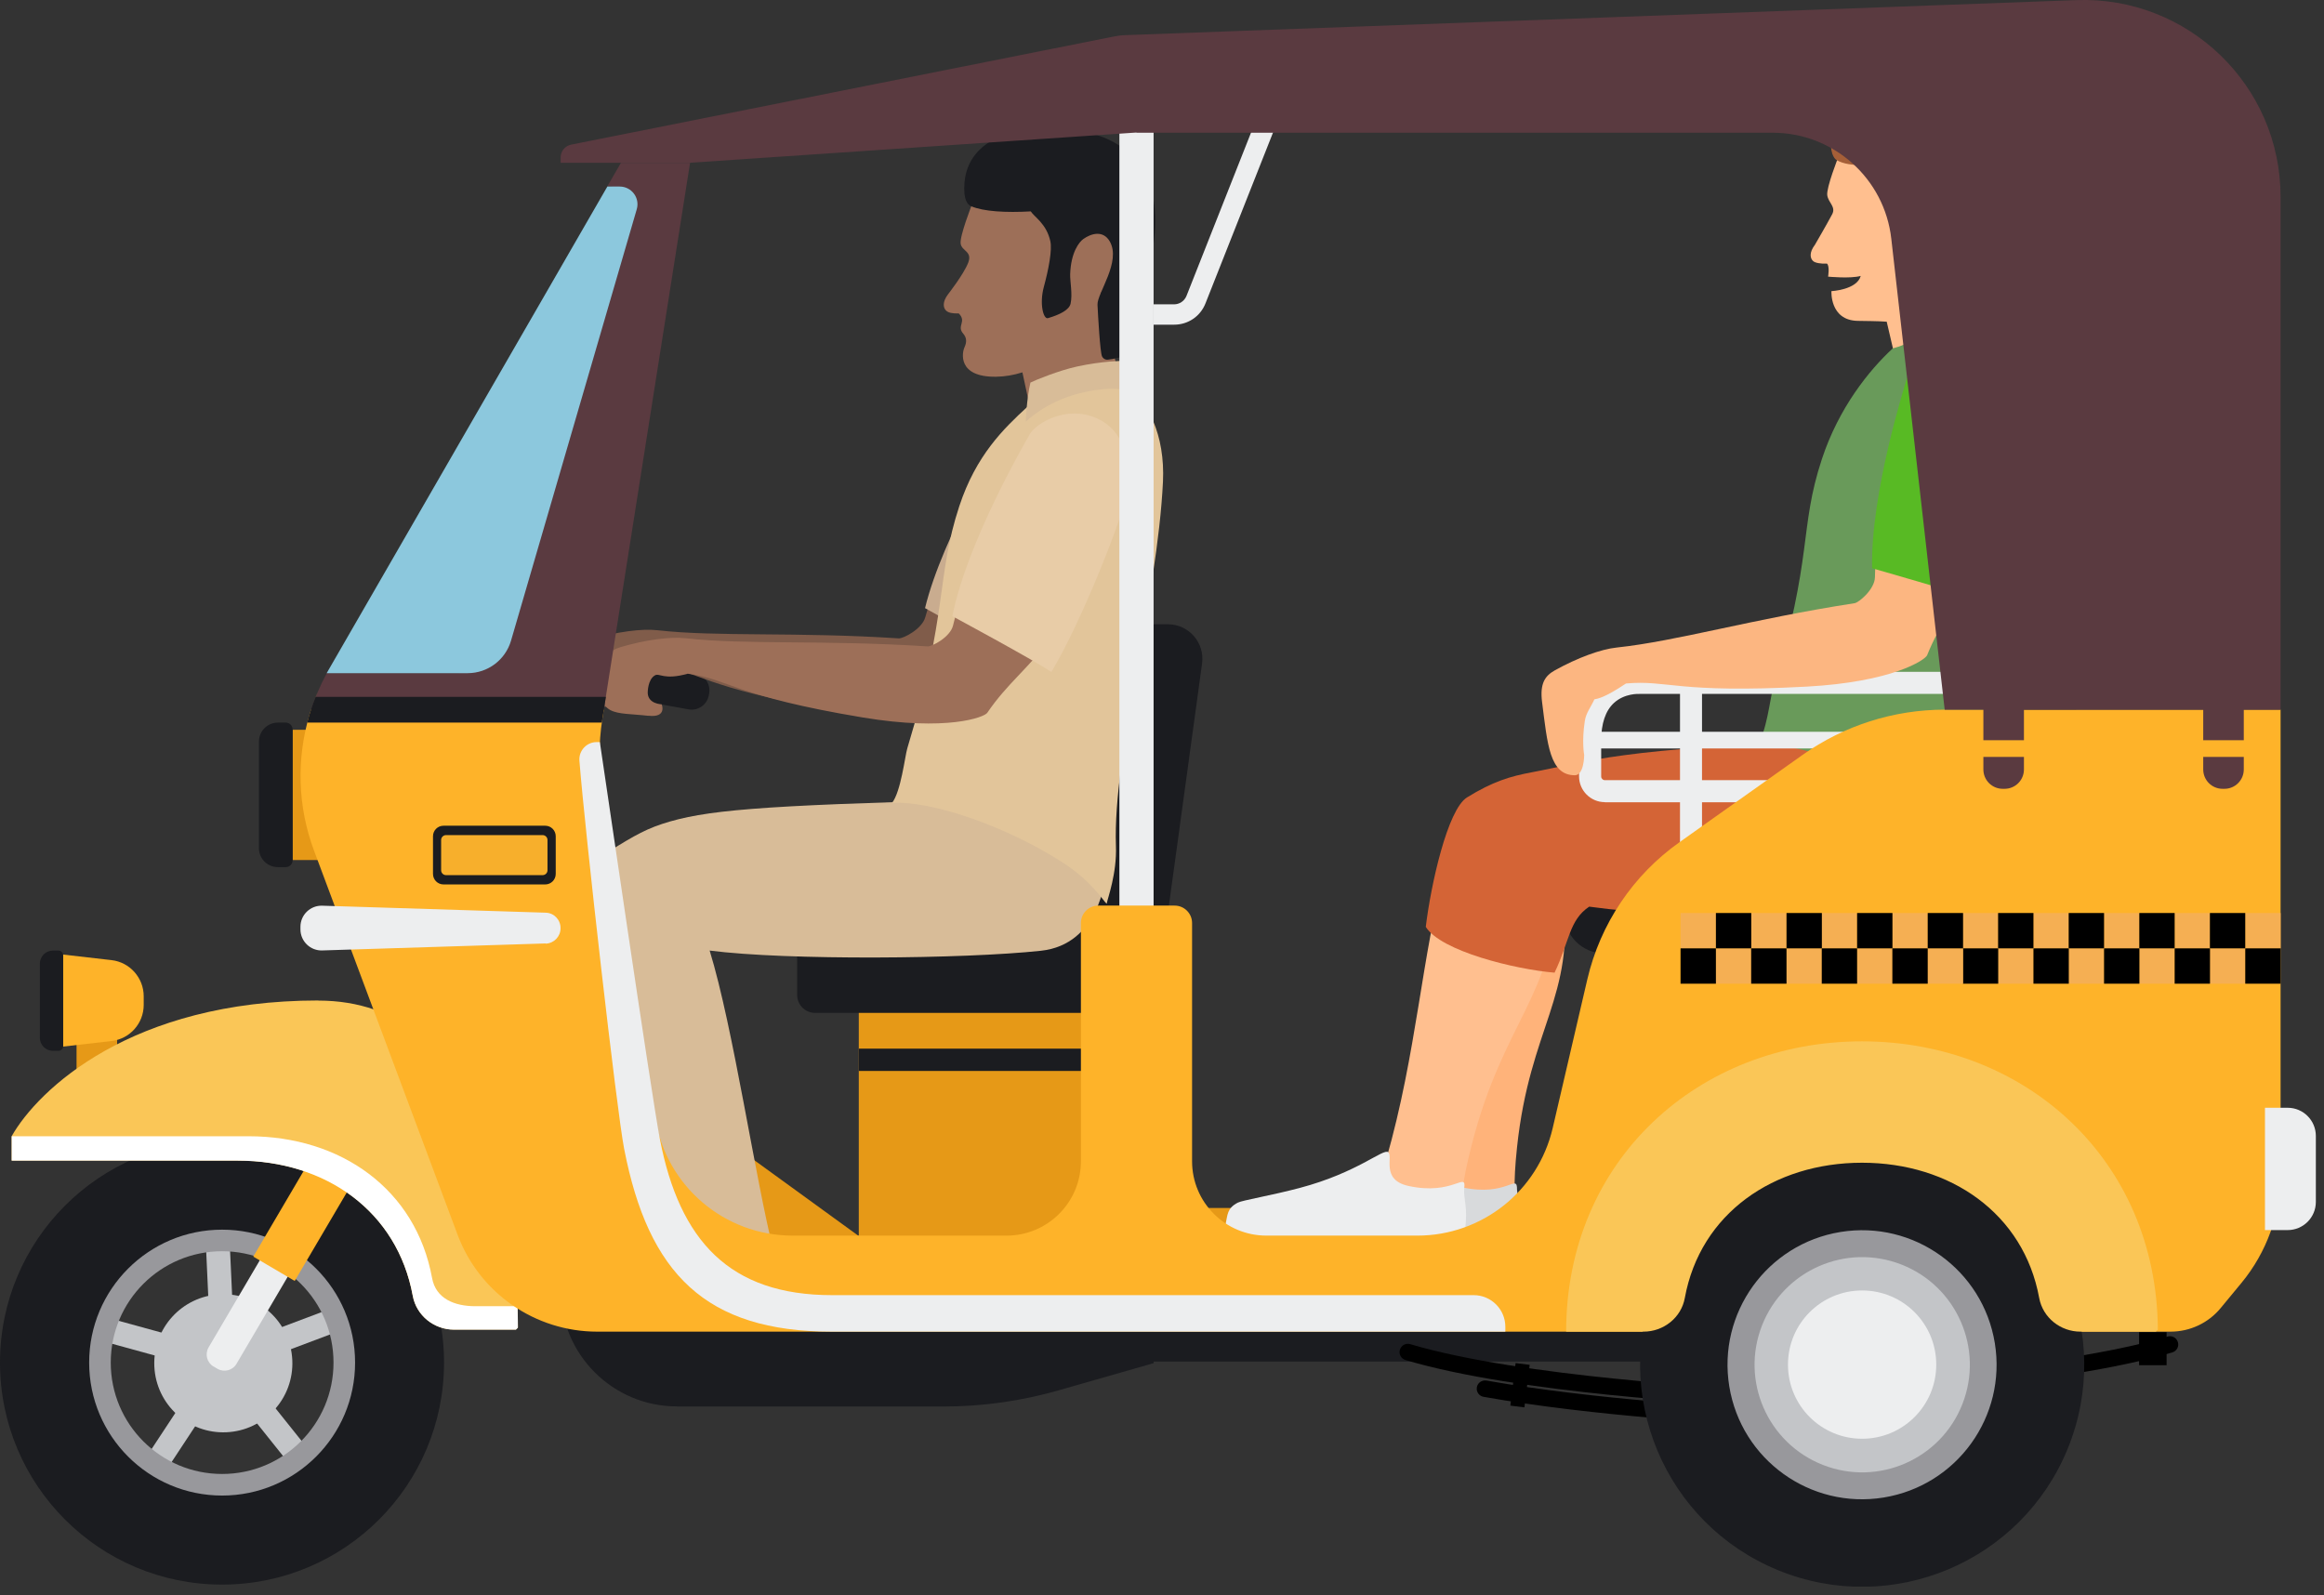 <svg width="134" height="92" viewBox="0 0 134 92" fill="none" xmlns="http://www.w3.org/2000/svg">
<rect x="0" y="0" width="134" height="92" fill="#333333" stroke="none"/>
<g clip-path="url(#clip0_134_5764)">
<path d="M6.753 59.336H4.414V61.939H6.753V59.336Z" fill="#E69917"/>
<path d="M32.037 39.511L39.698 40.906C40.245 41.008 40.768 40.642 40.87 40.095L40.888 39.992C40.99 39.445 40.624 38.922 40.076 38.82L32.416 37.425L32.037 39.511Z" fill="#1B1C20"/>
<path d="M13.229 71.323L11.854 71.386L12.063 75.957L13.439 75.894L13.229 71.323Z" fill="#C3C5C8"/>
<path d="M19.359 75.358L15.076 76.97L15.561 78.259L19.844 76.647L19.359 75.358Z" fill="#C3C5C8"/>
<path d="M15.037 80.149L13.961 81.009L16.818 84.584L17.894 83.724L15.037 80.149Z" fill="#C3C5C8"/>
<path d="M10.857 80.346L8.34 84.167L9.49 84.925L12.007 81.103L10.857 80.346Z" fill="#C3C5C8"/>
<path d="M6.118 75.968L5.753 77.295L10.166 78.508L10.531 77.18L6.118 75.968Z" fill="#C3C5C8"/>
<path d="M8.899 78.799C9.001 80.994 10.859 82.695 13.06 82.593C15.255 82.491 16.956 80.633 16.854 78.432C16.752 76.231 14.894 74.536 12.693 74.638C10.498 74.74 8.797 76.598 8.899 78.799Z" fill="#C3C5C8"/>
<path d="M0 78.576C0 85.648 5.73 91.378 12.802 91.378C19.873 91.378 25.603 85.648 25.603 78.576C25.603 71.505 19.873 65.775 12.802 65.775C5.73 65.775 0 71.505 0 78.576ZM6.314 78.576C6.314 74.993 9.218 72.082 12.808 72.082C16.397 72.082 19.302 74.993 19.302 78.576C19.302 82.16 16.397 85.07 12.808 85.07C9.218 85.07 6.314 82.16 6.314 78.576Z" fill="#1B1C20"/>
<path d="M5.141 78.576C5.141 82.809 8.575 86.243 12.808 86.243C17.041 86.243 20.474 82.809 20.474 78.576C20.474 74.343 17.041 70.91 12.808 70.91C8.575 70.91 5.141 74.343 5.141 78.576ZM6.386 78.576C6.386 75.028 9.26 72.154 12.808 72.154C16.355 72.154 19.23 75.028 19.23 78.576C19.23 82.124 16.355 84.998 12.808 84.998C9.26 84.998 6.386 82.124 6.386 78.576Z" fill="#98989C"/>
<path d="M12.315 78.8L12.537 78.932C12.922 79.155 13.415 79.029 13.638 78.644L18.701 70.033L17.089 69.089L12.026 77.7C11.804 78.085 11.93 78.578 12.309 78.8H12.315Z" fill="#EDEEEF"/>
<path d="M32.21 42.525L14.604 72.463L16.993 73.868L34.6 43.931L32.21 42.525Z" fill="#FEB329"/>
<path d="M18.352 57.7C27.852 57.7 29.861 69.365 29.861 76.556C29.819 76.598 29.795 76.629 29.747 76.671H26.181C25.026 76.671 24.01 75.859 23.8 74.722C22.91 69.858 18.797 66.924 13.704 66.924H0.674V65.517C2.195 62.841 7.559 57.694 18.352 57.694V57.7Z" fill="#FAC657"/>
<path d="M24.912 73.695C25.128 74.885 26.199 75.324 27.407 75.324H29.843C29.855 75.733 29.861 76.148 29.861 76.563C29.819 76.605 29.795 76.635 29.747 76.677H26.181C25.026 76.677 24.01 75.865 23.8 74.729C22.91 69.865 18.797 66.93 13.704 66.93H0.674V65.523H14.335C19.669 65.523 23.98 68.59 24.912 73.695Z" fill="white"/>
<path d="M22.477 42.084H16.873V49.595H22.477V42.084Z" fill="#E69917"/>
<path d="M16.476 50.004H16.024C15.417 50.004 14.93 49.517 14.93 48.909V42.764C14.93 42.157 15.417 41.67 16.024 41.67H16.476C16.698 41.67 16.872 41.85 16.872 42.067V49.607C16.872 49.829 16.692 50.004 16.476 50.004Z" fill="#1B1C20"/>
<path d="M92.491 54.977H117.884V49.144H92.491C91.228 49.144 90.2 50.172 90.2 51.435V52.686C90.2 53.949 91.228 54.977 92.491 54.977Z" fill="#1B1C20"/>
<path d="M117.193 25.2L111.318 52.03L117.013 53.275L122.887 26.445C123.158 25.206 122.376 23.986 121.138 23.715L119.917 23.451C118.678 23.18 117.458 23.962 117.187 25.2H117.193Z" fill="#1B1C20"/>
<path d="M39.024 81.109H54.387C56.636 81.109 58.873 80.796 61.037 80.176L66.521 78.607V73.412H32.331V74.404C32.331 78.102 35.332 81.102 39.03 81.102L39.024 81.109Z" fill="#1B1C20"/>
<path d="M101.174 78.517H36.408C35.729 78.517 35.176 77.964 35.176 77.285V76.792H101.174V78.517Z" fill="#1B1C20"/>
<path d="M108.323 81.007C108.588 81.007 108.804 80.79 108.804 80.526C108.804 80.261 108.588 80.045 108.323 80.045H100.085C99.983 80.045 87.753 79.432 81.313 77.513C81.06 77.435 80.796 77.58 80.718 77.832C80.639 78.085 80.784 78.349 81.036 78.427C87.584 80.382 99.556 80.977 100.061 81.001H108.317L108.323 81.007Z" fill="black"/>
<path d="M108.323 82.107C108.588 82.107 108.804 81.89 108.804 81.626C108.804 81.361 108.588 81.145 108.323 81.145H100.086C100.032 81.145 92.13 80.754 85.709 79.611C85.45 79.569 85.198 79.738 85.155 79.996C85.107 80.255 85.282 80.507 85.54 80.549C92.028 81.704 99.983 82.095 100.062 82.101H108.317L108.323 82.107Z" fill="black"/>
<path d="M87.389 78.605L87.085 81.057L87.897 81.158L88.2 78.705L87.389 78.605Z" fill="black"/>
<path d="M97.969 80.561H106.207C106.736 80.537 118.702 79.942 125.256 77.988C125.509 77.91 125.653 77.645 125.575 77.392C125.496 77.14 125.232 76.996 124.979 77.074C118.54 78.998 106.303 79.599 106.183 79.605H97.969C97.705 79.605 97.494 79.816 97.494 80.08C97.494 80.345 97.711 80.561 97.969 80.561Z" fill="black"/>
<path d="M124.925 76.821H123.338V78.727H124.925V76.821Z" fill="black"/>
<path d="M32.308 63.087H35.218C37.148 63.087 39 63.646 40.371 64.638L49.631 71.361V75.438H32.308V63.087Z" fill="#E69917"/>
<path d="M65.511 56.137H49.517V73.851H65.511V56.137Z" fill="#E69917"/>
<path d="M65.511 60.471H49.517V61.758H65.511V60.471Z" fill="#1B1C20"/>
<path d="M89.317 69.66H65.529V73.893H89.317V69.66Z" fill="#E69917"/>
<path d="M62.39 52.487L64.429 37.599C64.555 36.685 65.337 35.999 66.257 35.999H67.339C68.548 35.999 69.474 37.063 69.311 38.26L66.551 58.409H46.997C46.426 58.409 45.963 57.946 45.963 57.375V54.832C45.963 54.369 46.336 53.996 46.799 53.996H60.659C61.53 53.996 62.27 53.352 62.39 52.487Z" fill="#1B1C20"/>
<path d="M35.554 40.816C33.564 40.588 32.59 40.943 32.933 38.471C33.083 37.395 33.492 37.04 34.123 36.854C35.572 36.433 36.992 36.24 37.911 36.343C41.351 36.734 45.867 36.427 51.825 36.812C52.072 36.83 53.154 36.283 53.347 35.603C55.205 29.109 58.758 24.473 58.758 24.473L63.689 26.536C61.38 33.39 57.327 36.529 54.694 40.678C54.525 40.943 52.727 41.718 47.911 40.913C40.521 39.674 40.323 38.7 37.924 38.387C36.511 38.778 36.3 38.327 36.023 38.483C35.597 38.724 35.566 39.445 35.566 39.499C35.566 40.137 36.342 40.155 36.348 40.155C36.348 40.155 36.637 40.937 35.554 40.816Z" fill="#805C4A"/>
<path d="M53.335 35.068C53.335 35.068 57.869 37.569 58.909 38.285C60.779 35.38 63.244 29.686 63.581 28.418C64.116 26.409 63.846 24.401 62.138 23.643C60.43 22.886 58.644 23.956 58.26 24.581C57.875 25.207 54.369 30.829 53.335 35.074V35.068Z" fill="#C9AC8F"/>
<path d="M64.32 15.159C64.434 14.185 63.881 13.15 62.961 13.295C62.751 13.331 62.553 13.421 62.378 13.559C61.915 12.447 61.26 11.792 60.484 11.497C58.963 10.914 56.04 11.798 56.04 11.798C56.04 11.798 55.325 13.614 55.391 14.052C55.457 14.491 56.083 14.485 55.824 15.153C55.565 15.82 54.669 16.963 54.669 16.963C54.315 17.426 54.381 17.774 54.573 17.931C54.688 18.027 54.904 18.087 55.283 18.075C55.758 18.556 55.145 18.785 55.535 19.236C55.746 19.476 55.746 19.735 55.614 20.023C55.475 20.312 55.181 21.755 57.429 21.725C57.941 21.719 58.458 21.629 58.951 21.472L59.624 24.599L64.958 23.805L63.466 16.891C63.875 16.608 64.218 15.959 64.314 15.153L64.32 15.159Z" fill="#9D6F58"/>
<path d="M59.102 11.178C59.102 11.178 59.312 11.924 59.45 12.201C59.589 12.477 60.34 12.88 60.563 13.914C60.671 14.408 60.473 15.49 60.184 16.554C59.925 17.522 60.16 18.424 60.425 18.346C61.104 18.148 61.651 17.871 61.729 17.51C61.85 16.963 61.693 16.235 61.705 15.815C61.747 14.54 62.228 13.957 62.457 13.788C62.908 13.463 63.599 13.259 63.984 13.914C64.67 15.087 63.251 16.915 63.281 17.57C63.311 18.226 63.431 20.294 63.539 20.541C63.599 20.679 63.744 20.763 63.894 20.739C64.471 20.667 65.806 20.402 65.548 19.591C64.634 16.765 66.305 13.818 64.345 11.852C63.413 10.92 59.444 10.523 59.096 11.166L59.102 11.178Z" fill="#1B1C20"/>
<path d="M57.826 7.805C56.431 8.34 55.722 9.308 55.614 10.505C55.523 11.527 55.794 11.81 55.998 11.894C56.708 12.195 57.977 12.273 59.456 12.189C60.003 12.868 62.829 12.796 63.166 12.838C63.917 12.934 64.362 13.674 64.519 15.219C64.591 15.911 63.857 19.152 64.038 19.458C64.194 19.723 64.368 20.733 65.228 20.354C65.908 20.053 65.367 18.827 66.263 15.303C67.339 11.07 65.842 8.467 62.992 7.715C60.147 6.969 58.452 7.559 57.832 7.799L57.826 7.805Z" fill="#1B1C20"/>
<path d="M49.811 55.025L48.987 46.672C48.987 46.672 53.792 46.258 53.882 45.746C55.932 36.511 53.858 36.06 56.071 29.055C57.183 25.525 57.856 25.411 61.079 22.134C62.793 20.384 67.177 22.807 66.936 27.792C66.611 34.526 64.08 45.404 63.725 48.747C63.166 54.044 60.274 53.954 57.592 54.562C55.066 55.133 50.112 55.091 49.805 55.025H49.811Z" fill="#9D6F58"/>
<path d="M33.938 75.126C31.436 75.036 30.522 74.327 30.6 73.599C30.691 72.721 32.825 73.088 36.114 71.885C36.914 71.591 38.243 71.332 39.355 71.05C38.279 64.465 35.543 61.501 33.95 53.973C33.685 52.722 33.727 50.1 34.864 49.403C36.349 48.489 36.926 48.182 38.141 47.785C40.582 46.992 43.823 46.541 56.059 46.126L56.035 54.815C51.91 54.983 44.117 55.175 40.113 54.484C42.506 58.416 40.456 60.304 43.173 69.606C43.847 71.903 43.991 72.252 43.763 73.876C43.504 75.698 42.139 75.126 39.409 74.898C36.15 74.621 36.445 75.223 33.944 75.132L33.938 75.126Z" fill="#9D6F58"/>
<path d="M60.015 54.827C63.407 54.466 63.725 50.605 63.725 50.605L56.059 46.126C43.684 46.451 40.6 46.721 38.188 47.509C36.974 47.906 36.18 48.441 34.695 49.349C33.564 50.046 33.691 52.716 33.955 53.967C35.483 61.158 37.581 64.856 38.748 70.851C40.173 70.569 43.311 71.194 44.622 72.222C43.54 67.947 42.283 59.258 40.918 54.815C45.38 55.392 55.596 55.302 60.021 54.827H60.015Z" fill="#D8BC98"/>
<path d="M64.783 22.104C64.056 22.02 62.992 22.2 62.444 22.471C61.578 22.903 60.177 23.222 59.239 23.457C57.862 24.725 56.281 26.253 55.313 29.187C53.972 33.252 54.682 35.35 52.312 43.161C52.18 43.606 51.946 45.656 51.435 46.3C53.714 46.167 58.037 47.641 61.314 49.763C62.943 50.822 63.617 51.946 63.809 52.12C63.869 51.784 64.404 50.371 64.344 48.777C64.158 43.522 66.731 34.508 67.056 27.774C67.183 25.092 66.19 23.054 64.777 22.104H64.783Z" fill="#E2C59A"/>
<path d="M37.389 41.279C35.393 41.051 34.431 41.405 34.665 38.934C34.767 37.858 35.164 37.503 35.783 37.317C37.215 36.896 38.627 36.703 39.547 36.806C43.005 37.196 47.509 36.89 53.486 37.275C53.732 37.292 54.79 36.745 54.953 36.066C56.522 29.572 59.871 24.936 59.871 24.936L64.892 26.998C61.759 37.701 59.21 37.737 56.925 41.105C56.751 41.363 54.604 42.181 49.752 41.375C42.307 40.137 42.067 39.163 39.656 38.85C38.261 39.241 38.026 38.79 37.762 38.946C37.347 39.187 37.347 39.908 37.347 39.962C37.371 40.6 38.153 40.618 38.153 40.618C38.153 40.618 38.477 41.399 37.389 41.273V41.279Z" fill="#9D6F58"/>
<path d="M54.91 35.532C54.91 35.532 59.552 38.033 60.623 38.748C62.366 35.844 64.579 30.15 64.862 28.881C65.307 26.873 64.952 24.864 63.208 24.107C61.464 23.349 59.727 24.419 59.372 25.045C59.017 25.67 55.758 31.292 54.91 35.538V35.532Z" fill="#E8CCA7"/>
<path d="M38.212 71.007C38.212 71.007 38.712 72.414 40.347 72.504C41.983 72.595 43.522 72.643 44.117 72.504C44.117 73.232 43.937 74.41 43.889 74.591C43.841 74.771 43.841 75.409 43.841 75.409C43.841 75.409 42.434 75.547 40.666 75.547C39.349 75.547 38.303 75.319 36.625 75.499C34.947 75.679 31.267 75.09 30.768 75C30.269 74.91 30.275 74.416 30.317 74.164C30.54 73.96 30.36 73.322 30.588 73.142C30.817 72.961 32.765 72.643 34.358 72.144C35.952 71.645 37.353 71.145 38.218 71.007H38.212Z" fill="#39373A"/>
<path d="M65.199 22.615C65.156 21.924 64.748 20.811 64.748 20.811C64.748 20.811 63.581 20.811 62.102 21.136C61.05 21.364 59.685 21.924 59.414 22.062C59.192 22.988 59.144 24.323 59.144 24.323C59.144 24.323 60.22 23.216 62.144 22.705C63.515 22.344 64.651 22.338 65.193 22.615H65.199Z" fill="#D8BC98"/>
<path d="M114.276 12.153C114.384 11.197 113.669 10.373 112.773 10.517C112.568 10.547 112.376 10.644 112.202 10.782C111.751 9.694 111.107 9.05 110.35 8.762C108.858 8.19 105.996 9.056 105.996 9.056C105.996 9.056 105.293 10.83 105.359 11.263C105.425 11.696 105.87 11.924 105.641 12.357C105.311 12.977 104.649 14.113 104.649 14.113C104.301 14.57 104.367 14.907 104.553 15.063C104.667 15.159 104.974 15.22 105.341 15.201C105.509 15.34 105.407 15.953 105.407 15.953C105.407 15.953 106.7 16.079 107.289 15.911C107.067 16.717 105.599 16.789 105.599 16.789C105.599 16.789 105.497 18.466 107.103 18.503C107.608 18.515 108.215 18.509 108.786 18.551L109.496 21.593L114.721 20.811L113.693 15.466C113.831 14.408 114.174 12.935 114.27 12.147L114.276 12.153Z" fill="#FFBF8F"/>
<path d="M112.761 5.532C109.977 4.805 108.167 5.28 107.559 5.514C106.194 6.037 105.611 7.252 105.569 7.793C105.497 8.797 105.731 9.146 105.924 9.248C106.657 9.651 107.884 9.525 109.327 9.447C109.508 9.591 110.055 10.487 110.337 10.968C110.427 11.118 110.403 11.84 110.494 12.82C110.53 13.253 111.215 13.205 111.227 12.994C111.311 11.75 111.486 11.317 111.708 11.154C112.147 10.836 112.989 11.052 113.031 11.804C113.091 13.06 113.031 14.113 113.512 15.327C113.536 15.387 113.783 15.58 113.825 15.117C113.825 15.069 113.927 14.696 114.119 14.215C114.306 13.734 114.793 13.355 115.148 12.555C116.789 8.887 115.545 6.26 112.755 5.532H112.761Z" fill="#A55F38"/>
<path d="M99.707 51.658L98.883 43.306C98.883 43.306 103.687 42.891 103.777 42.38C105.828 33.144 103.753 32.693 105.966 25.688C107.078 22.159 107.535 21.822 110.975 18.767C112.665 17.264 116.928 19.849 116.687 24.834C116.362 31.569 113.981 42.043 113.627 45.38C113.067 50.678 110.337 51.051 107.656 51.658C105.13 52.229 100.013 51.724 99.707 51.658Z" fill="#FFB37A"/>
<path d="M77.976 71.759C75.523 71.669 74.531 70.978 74.495 70.268C74.459 69.408 76.587 69.769 79.624 68.597C80.189 68.38 81.049 68.176 81.891 67.977C82.372 67.863 82.714 67.49 82.78 66.997C83.604 60.978 83.045 55.434 83.646 50.75C83.803 49.548 83.436 47.347 84.434 46.667C85.745 45.778 92.75 43.877 104.626 43.468L105.942 52.091C102.004 52.566 94.151 52.915 90.128 51.688C90.82 57.515 88.21 59.204 87.471 66.155C87.23 68.416 87.368 68.957 87.38 70.539C87.392 72.313 85.979 71.759 83.279 71.531C80.063 71.26 80.435 71.85 77.982 71.759H77.976Z" fill="#FFB37A"/>
<path d="M82.936 66.576C83.255 66.804 82.702 68.127 84.307 68.47C86.923 69.035 87.488 67.616 87.47 68.614C87.506 69.215 87.843 69.696 87.819 70.977C87.819 71.157 87.879 71.777 87.879 71.777C87.879 71.777 86.526 71.909 84.794 71.909C83.507 71.909 82.461 71.687 80.85 71.867C79.232 72.041 75.54 71.602 75.041 71.512C74.542 71.422 74.308 70.821 74.314 70.574C74.356 70.117 74.266 69.72 74.849 69.408C75.083 69.281 76.689 69.005 78.204 68.59C81.373 67.724 82.612 66.347 82.93 66.576H82.936Z" fill="#D8DADC"/>
<path d="M74.266 71.754C71.764 71.663 70.85 70.954 70.928 70.226C71.019 69.348 73.153 69.715 76.442 68.513C77.05 68.29 77.97 68.086 78.859 67.875C79.371 67.755 79.779 67.376 79.924 66.871C81.698 60.702 81.98 55.013 83.315 50.215C83.658 48.982 83.622 46.727 84.752 46.03C86.237 45.116 93.712 43.168 105.948 42.753L105.924 51.881C101.811 52.368 93.706 52.722 89.773 51.466C89.581 57.437 86.688 58.88 84.86 66.011C84.265 68.326 84.319 68.885 84.091 70.503C83.832 72.325 82.467 71.754 79.737 71.525C76.478 71.248 76.773 71.85 74.272 71.76L74.266 71.754Z" fill="#FFBF8F"/>
<path d="M109.911 51.454C113.164 50.425 113.621 47.233 113.621 47.233L105.954 42.753C93.579 43.078 91.415 43.956 88.33 44.533C87.073 44.767 86.069 45.068 84.59 45.982C83.46 46.679 82.498 51.045 82.209 53.45C83.075 54.845 87.338 55.897 89.635 56.09C90.501 54.28 90.465 53.071 91.631 52.283C97.326 53.077 105.503 52.849 109.911 51.46V51.454Z" fill="#D46436"/>
<path d="M114.733 19.212C114.336 18.852 112.773 18.773 112.183 18.936C110.548 19.375 110.067 19.862 109.135 20.09C107.758 21.359 106.02 23.529 105.052 26.464C103.711 30.529 104.577 31.978 102.208 39.795C102.076 40.239 101.841 42.29 101.33 42.933C103.609 42.801 107.932 44.274 111.209 46.397C112.839 47.455 113.512 48.58 113.705 48.754C113.765 48.417 114.3 47.004 114.24 45.411C114.054 40.155 116.627 31.142 116.952 24.407C117.078 21.726 115.124 19.579 114.727 19.218L114.733 19.212Z" fill="#699A5A"/>
<path d="M80.044 66.444C80.345 66.678 79.6 68.031 81.199 68.386C83.803 68.963 84.572 67.508 84.422 68.536C84.38 69.156 84.656 69.649 84.464 70.96C84.434 71.146 84.416 71.777 84.416 71.777C84.416 71.777 83.009 71.916 81.241 71.916C79.924 71.916 78.878 71.687 77.2 71.868C75.523 72.048 71.795 71.597 71.296 71.507C70.796 71.416 70.634 70.797 70.676 70.545C70.784 70.076 70.742 69.667 71.38 69.348C71.638 69.216 73.322 68.933 74.933 68.506C78.301 67.616 79.75 66.209 80.05 66.444H80.044Z" fill="#EDEEEF"/>
<path d="M66.515 18.723H67.699C68.505 18.723 69.215 18.242 69.509 17.49L73.424 7.587L72.329 7.154L68.415 17.057C68.295 17.358 68.012 17.55 67.693 17.55H66.509V18.723H66.515Z" fill="#EDEEEF"/>
<path d="M66.515 6.342H64.543V71.294H66.515V6.342Z" fill="#EDEEEF"/>
<path d="M98.137 39.98H96.868V50.051H98.137V39.98Z" fill="#EDEEEF"/>
<path d="M107.445 42.199H92.28V43.161H107.445V42.199Z" fill="#EDEEEF"/>
<path d="M92.533 46.263H101.997V44.989H92.533C92.419 44.989 92.323 44.892 92.323 44.778V42.716C92.323 41.724 92.569 40.99 93.056 40.539C93.675 39.968 94.505 40.016 94.517 40.016H94.565H115.527V38.741H94.584C94.367 38.729 93.152 38.717 92.19 39.601C91.433 40.304 91.048 41.351 91.048 42.71V44.772C91.048 45.59 91.715 46.257 92.533 46.257V46.263Z" fill="#EDEEEF"/>
<path d="M90.807 44.706C89.352 44.706 89.226 42.938 88.913 40.472C88.781 39.402 89.088 38.969 89.659 38.651C90.964 37.929 92.299 37.436 93.225 37.34C96.682 36.973 101.011 35.698 106.934 34.784C107.181 34.748 108.095 33.984 108.107 33.287C108.239 26.607 110.5 21.357 110.5 21.357L115.851 22.283C115.112 33.413 112.628 34.002 111.119 37.779C111.005 38.067 109.087 39.33 104.168 39.595C96.634 39.997 96.177 39.198 93.754 39.414C92.497 40.256 92.106 40.292 91.932 40.328C91.721 40.791 91.445 41.116 91.379 41.579C91.198 42.739 91.337 43.527 91.343 43.533C91.343 43.533 91.343 44.706 90.807 44.706Z" fill="#FCB681"/>
<path d="M107.944 32.77C107.944 32.77 113.019 34.207 114.216 34.67C115.286 31.459 116.218 25.422 116.224 24.117C116.224 22.061 115.443 20.173 113.579 19.812C111.715 19.445 110.247 20.87 110.031 21.556C109.82 22.241 107.854 28.441 107.944 32.764V32.77Z" fill="#58BA24"/>
<path d="M112.13 40.923C109.195 40.923 106.327 41.837 103.934 43.533L96.839 48.566C94.157 50.466 92.269 53.28 91.523 56.479L89.527 65.053C88.679 68.685 85.45 71.253 81.722 71.253H73.021C70.652 71.253 68.734 69.335 68.734 66.966V53.226C68.734 52.673 68.283 52.222 67.73 52.222H63.328C62.775 52.222 62.324 52.673 62.324 53.226V66.966C62.324 69.335 60.406 71.253 58.037 71.253H45.705C41.772 71.253 38.423 68.403 37.791 64.524L34.743 45.746C34.514 44.327 34.508 42.878 34.731 41.459L34.815 40.923H17.937C17.913 40.99 17.883 41.08 17.864 41.152C17.083 43.719 17.149 46.504 18.111 49.065L26.385 71.205C27.642 74.566 30.852 76.791 34.436 76.791H125.154C126.272 76.791 127.336 76.292 128.046 75.426L129.243 73.977C130.698 72.215 131.497 70.002 131.497 67.711V40.917H112.13V40.923Z" fill="#FEB329"/>
<path d="M18.141 40.352C18.201 40.196 18.261 40.045 18.322 39.895C18.255 40.045 18.195 40.202 18.141 40.352Z" fill="#FEB329"/>
<path d="M34.815 40.924L39.788 9.392H35.801L35.014 10.751H35.134C35.819 10.751 36.312 11.407 36.12 12.062L28.868 36.944C28.544 38.05 27.527 38.814 26.373 38.814H18.845C18.478 39.493 18.177 40.197 17.943 40.918H34.821L34.815 40.924Z" fill="#5A3A40"/>
<path d="M119.224 83.537C121.895 76.991 118.754 69.519 112.208 66.847C105.662 64.176 98.19 67.317 95.519 73.863C92.847 80.409 95.988 87.881 102.534 90.552C109.08 93.224 116.552 90.083 119.224 83.537Z" fill="#1B1C20"/>
<path d="M108.611 86.356C112.84 85.667 115.709 81.681 115.02 77.453C114.332 73.225 110.346 70.356 106.118 71.044C101.89 71.733 99.02 75.719 99.709 79.947C100.397 84.175 104.383 87.044 108.611 86.356Z" fill="#98989C"/>
<path d="M113.151 80.965C114.402 77.775 112.829 74.174 109.639 72.923C106.448 71.672 102.847 73.244 101.596 76.435C100.345 79.625 101.918 83.226 105.108 84.477C108.299 85.728 111.9 84.156 113.151 80.965Z" fill="#C3C5C8"/>
<path d="M103.093 78.691C103.093 81.055 105.005 82.967 107.368 82.967C109.731 82.967 111.643 81.055 111.643 78.691C111.643 76.328 109.731 74.416 107.368 74.416C105.005 74.416 103.093 76.328 103.093 78.691Z" fill="#EDEEEF"/>
<path d="M107.368 60.051C116.748 60.051 124.36 66.852 124.42 76.677C124.378 76.719 124.354 76.749 124.306 76.791H119.959C118.804 76.791 117.788 75.985 117.578 74.849C116.688 69.978 112.454 67.05 107.362 67.05C102.269 67.05 98.035 69.978 97.145 74.849C96.941 75.985 95.919 76.791 94.764 76.791H90.303C90.303 66.906 97.939 60.051 107.355 60.051H107.368Z" fill="#FAC657"/>
<path d="M47.971 76.791H86.797V76.514C86.797 75.504 85.979 74.686 84.969 74.686H47.971C42.061 74.686 39.186 71.542 38.05 65.697C37.569 63.208 34.623 42.986 34.587 42.794H34.4C33.823 42.794 33.366 43.287 33.408 43.864C33.739 48.049 35.555 64.031 35.987 66.244C37.383 73.442 40.678 76.791 47.971 76.791Z" fill="#EDEEEF"/>
<path d="M130.596 70.934H131.907C132.802 70.934 133.53 70.207 133.53 69.311V65.505C133.53 64.609 132.802 63.881 131.907 63.881H130.596V70.934Z" fill="#EDEEEF"/>
<path d="M26.962 38.819H18.839C18.839 38.819 18.839 38.819 18.839 38.813L35.02 10.757H35.729C36.415 10.757 36.908 11.412 36.715 12.067L29.464 36.949C29.139 38.055 28.123 38.819 26.968 38.819H26.962Z" fill="#8CC8DD"/>
<path d="M18.201 40.184H34.935L34.731 41.465C34.719 41.531 34.713 41.603 34.701 41.67H17.714C17.841 41.165 18.009 40.672 18.201 40.184Z" fill="#1B1C20"/>
<path d="M115.473 45.488H115.581C116.2 45.488 116.699 44.989 116.699 44.37V39.373H114.36V44.37C114.36 44.989 114.859 45.488 115.479 45.488H115.473Z" fill="#5A3A40"/>
<path d="M117.421 42.686H113.633V43.648H117.421V42.686Z" fill="#FEB329"/>
<path d="M128.149 45.488H128.257C128.876 45.488 129.375 44.989 129.375 44.37V39.373H127.036V44.37C127.036 44.989 127.535 45.488 128.155 45.488H128.149Z" fill="#5A3A40"/>
<path d="M130.097 42.686H126.309V43.648H130.097V42.686Z" fill="#FEB329"/>
<path d="M31.466 54.405L18.58 54.808C17.895 54.832 17.323 54.279 17.323 53.593V53.443C17.323 52.758 17.895 52.205 18.58 52.228L31.466 52.631C31.941 52.643 32.32 53.034 32.32 53.515V53.533C32.32 54.008 31.941 54.399 31.466 54.417V54.405Z" fill="#EDEEEF"/>
<path d="M25.573 47.616H31.436C31.773 47.616 32.043 47.887 32.043 48.224V50.394C32.043 50.731 31.773 51.002 31.436 51.002H25.573C25.236 51.002 24.966 50.731 24.966 50.394V48.224C24.966 47.887 25.236 47.616 25.573 47.616Z" fill="#1B1C20"/>
<path d="M31.286 48.157H25.718C25.562 48.157 25.435 48.284 25.435 48.44V50.184C25.435 50.34 25.562 50.466 25.718 50.466H31.286C31.442 50.466 31.568 50.34 31.568 50.184V48.44C31.568 48.284 31.442 48.157 31.286 48.157Z" fill="#F7AF2C"/>
<path d="M3.596 60.357L6.428 60.032C7.487 59.912 8.286 59.016 8.286 57.946V57.453C8.286 56.389 7.487 55.487 6.428 55.366L3.596 55.042V60.351V60.357Z" fill="#FEB329"/>
<path d="M3.367 60.598H3.055C2.634 60.598 2.297 60.256 2.297 59.841V55.572C2.297 55.151 2.64 54.814 3.055 54.814H3.367C3.518 54.814 3.644 54.94 3.644 55.09V60.322C3.644 60.472 3.518 60.598 3.367 60.598Z" fill="#1B1C20"/>
<path d="M65.529 7.654H102.208C105.714 7.654 108.66 10.288 109.051 13.77L112.13 40.93H131.497V11.358C131.497 4.919 126.152 -0.229 119.718 0.006L64.892 2.026C64.657 2.032 64.429 2.062 64.2 2.11L32.933 8.34C32.578 8.412 32.326 8.719 32.326 9.079V9.386H39.788L65.529 7.642V7.654Z" fill="#5A3A40"/>
<path d="M115.215 52.65H113.177V54.688H115.215V52.65Z" fill="#F5AF53"/>
<path d="M117.247 54.688H115.209V56.726H117.247V54.688Z" fill="#F5AF53"/>
<path d="M119.285 52.65H117.247V54.688H119.285V52.65Z" fill="#F5AF53"/>
<path d="M121.318 54.688H119.279V56.726H121.318V54.688Z" fill="#F5AF53"/>
<path d="M123.357 52.65H121.318V54.688H123.357V52.65Z" fill="#F5AF53"/>
<path d="M125.389 54.688H123.351V56.726H125.389V54.688Z" fill="#F5AF53"/>
<path d="M127.427 52.65H125.389V54.688H127.427V52.65Z" fill="#F5AF53"/>
<path d="M129.459 54.688H127.421V56.726H129.459V54.688Z" fill="#F5AF53"/>
<path d="M131.498 52.65H129.46V54.688H131.498V52.65Z" fill="#F5AF53"/>
<path d="M115.215 54.688H113.177V56.726H115.215V54.688Z" fill="black"/>
<path d="M117.247 52.65H115.209V54.688H117.247V52.65Z" fill="black"/>
<path d="M119.285 54.688H117.247V56.726H119.285V54.688Z" fill="black"/>
<path d="M121.318 52.65H119.279V54.688H121.318V52.65Z" fill="black"/>
<path d="M123.357 54.688H121.318V56.726H123.357V54.688Z" fill="black"/>
<path d="M125.389 52.65H123.351V54.688H125.389V52.65Z" fill="black"/>
<path d="M127.427 54.688H125.389V56.726H127.427V54.688Z" fill="black"/>
<path d="M129.459 52.65H127.421V54.688H129.459V52.65Z" fill="black"/>
<path d="M131.498 54.688H129.46V56.726H131.498V54.688Z" fill="black"/>
<path d="M98.938 52.65H96.899V54.688H98.938V52.65Z" fill="#F5AF53"/>
<path d="M100.976 54.688H98.938V56.726H100.976V54.688Z" fill="#F5AF53"/>
<path d="M103.009 52.65H100.971V54.688H103.009V52.65Z" fill="#F5AF53"/>
<path d="M105.047 54.688H103.009V56.726H105.047V54.688Z" fill="#F5AF53"/>
<path d="M107.079 52.65H105.041V54.688H107.079V52.65Z" fill="#F5AF53"/>
<path d="M109.117 54.688H107.079V56.726H109.117V54.688Z" fill="#F5AF53"/>
<path d="M111.151 52.65H109.112V54.688H111.151V52.65Z" fill="#F5AF53"/>
<path d="M113.189 54.688H111.15V56.726H113.189V54.688Z" fill="#F5AF53"/>
<path d="M98.938 54.688H96.899V56.726H98.938V54.688Z" fill="black"/>
<path d="M100.976 52.65H98.938V54.688H100.976V52.65Z" fill="black"/>
<path d="M103.009 54.688H100.971V56.726H103.009V54.688Z" fill="black"/>
<path d="M105.047 52.65H103.009V54.688H105.047V52.65Z" fill="black"/>
<path d="M107.079 54.688H105.041V56.726H107.079V54.688Z" fill="black"/>
<path d="M109.117 52.65H107.079V54.688H109.117V52.65Z" fill="black"/>
<path d="M111.151 54.688H109.112V56.726H111.151V54.688Z" fill="black"/>
<path d="M113.189 52.65H111.15V54.688H113.189V52.65Z" fill="black"/>
</g>
<defs>
<clipPath id="clip0_134_5764">
<rect width="133.53" height="91.493" fill="white"/>
</clipPath>
</defs>
</svg>
